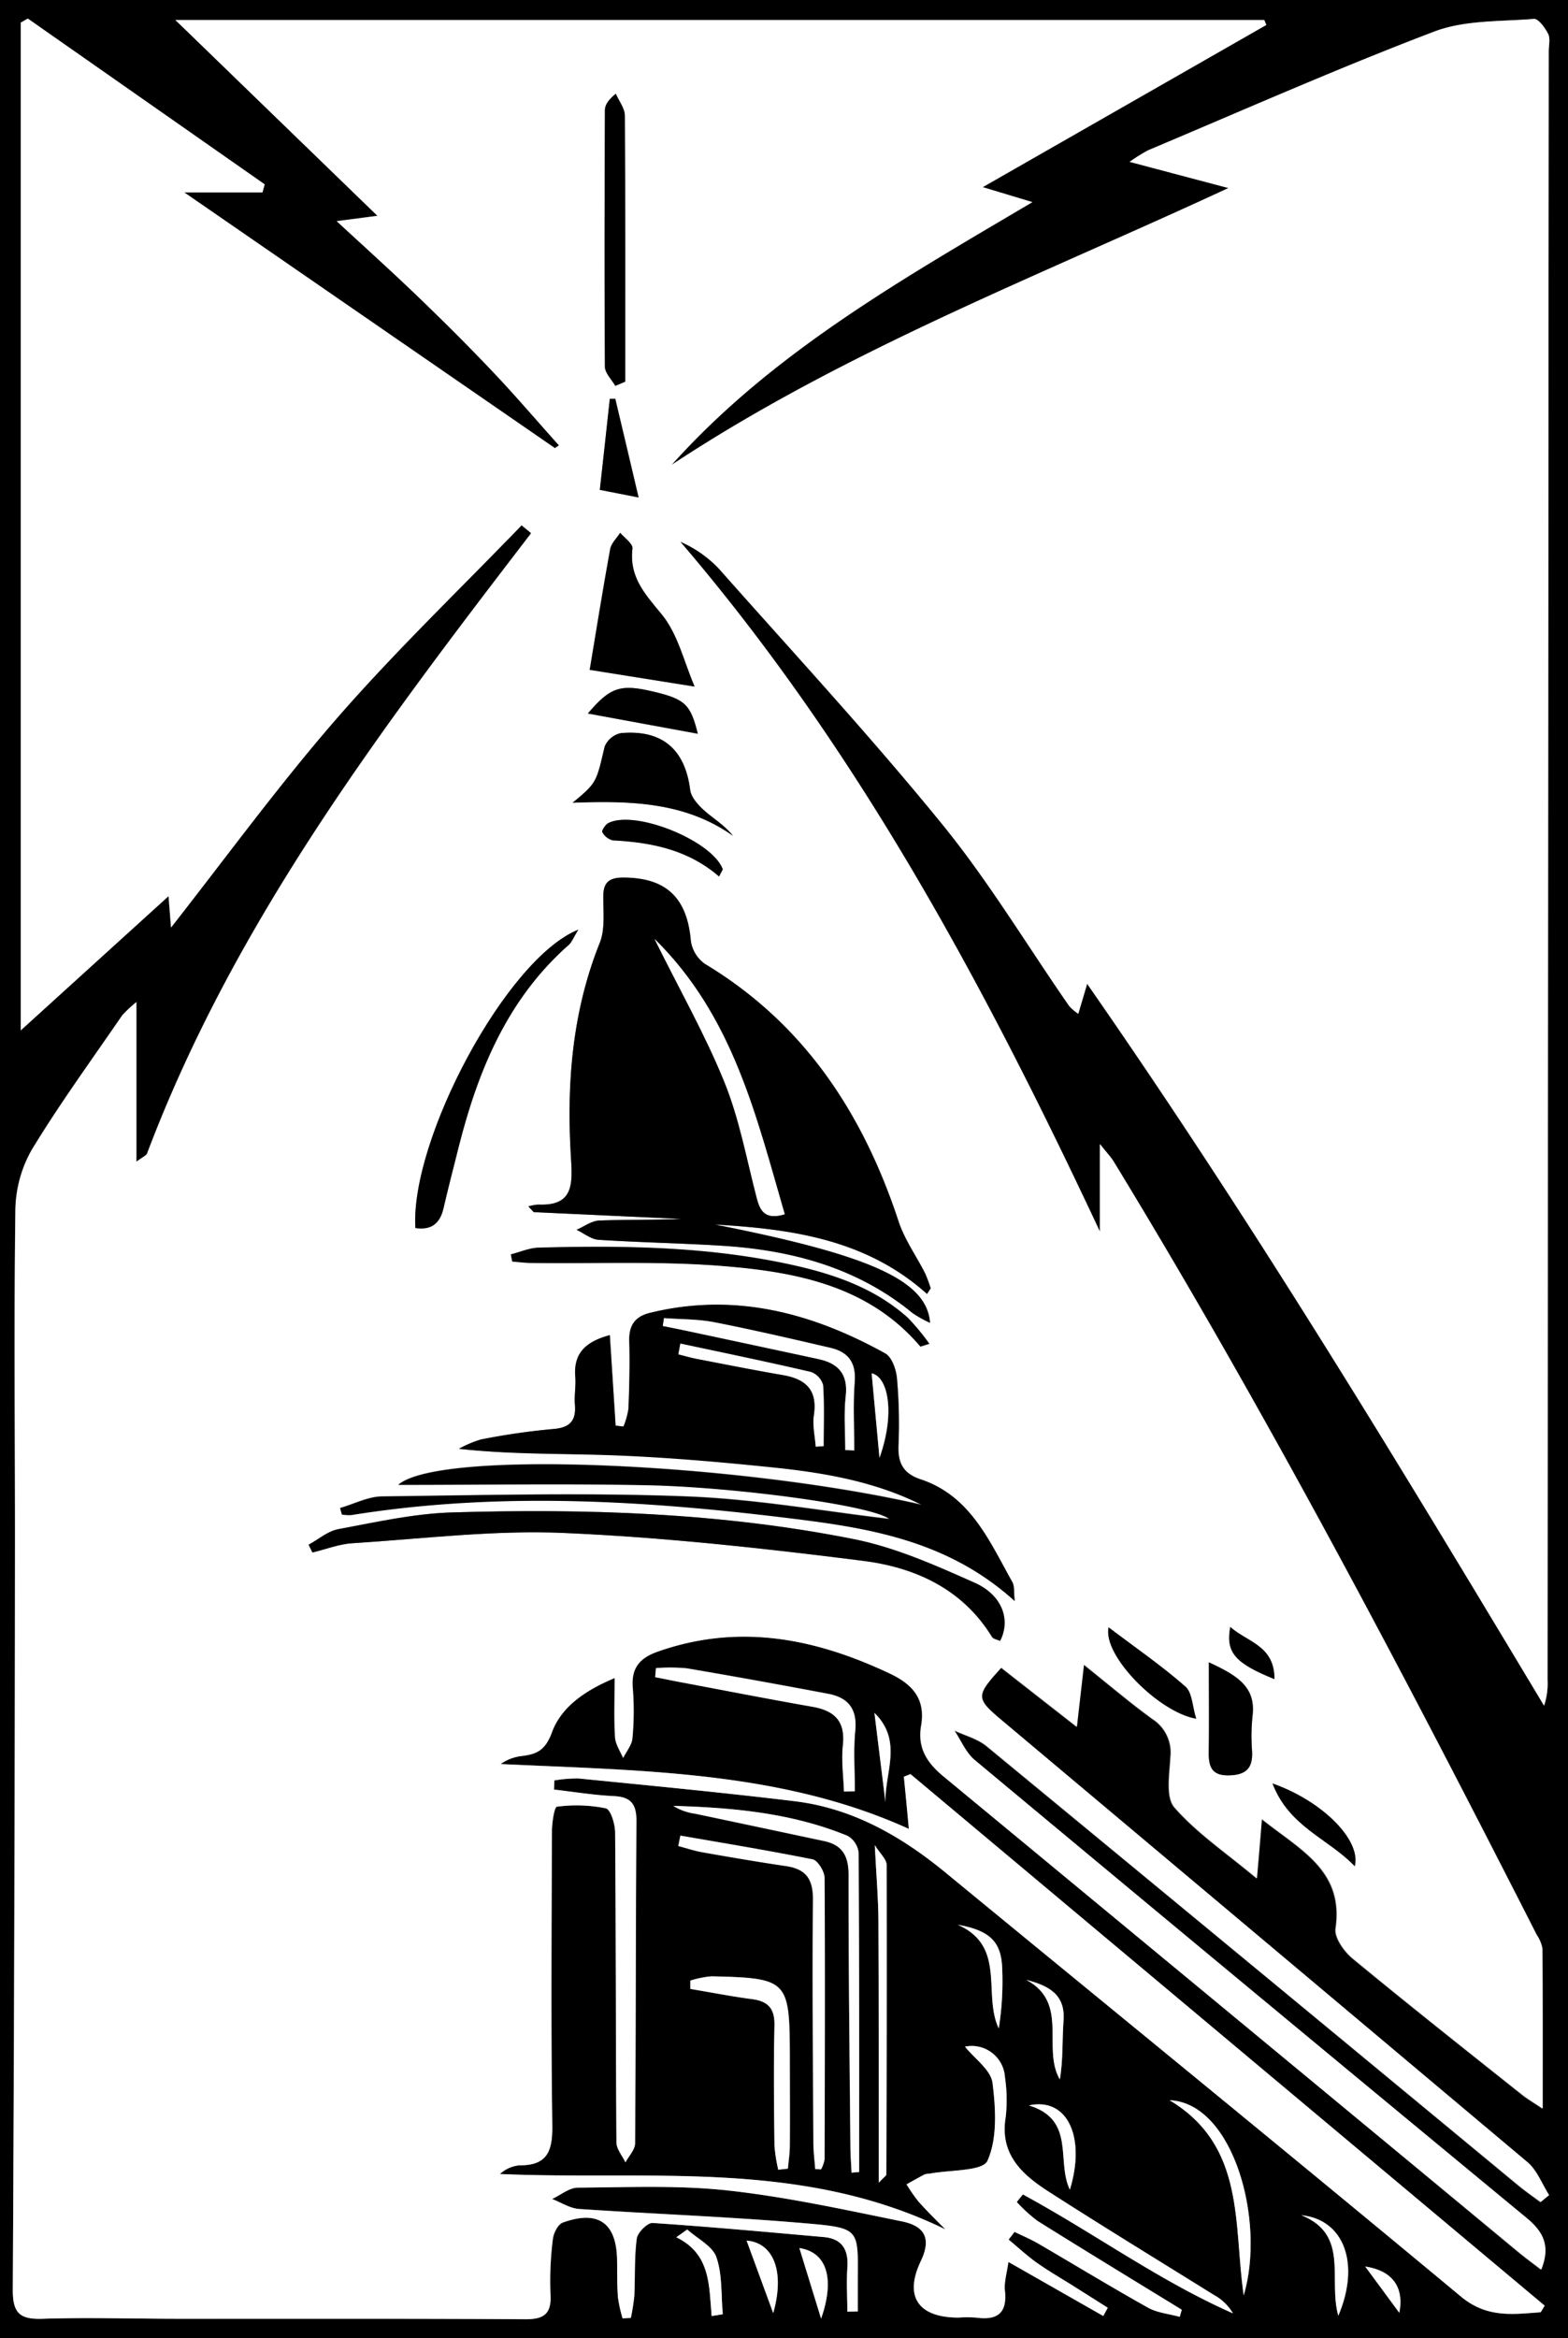 <svg xmlns="http://www.w3.org/2000/svg" viewBox="0 0 314 468"><rect x="0" y="0" width="314" height="468" fill="#808080" stroke="none"/><defs><style>.cls-1{fill:#fff;}</style></defs><g id="Layer_2" data-name="Layer 2"><g id="Layer_1-2" data-name="Layer 1"><path d="M314,468H0V0H314ZM182,366.08c-25.68-11.65-53.81-11.64-81.81-13a9.13,9.13,0,0,1,4.12-1.6c3.08-.35,4.82-1.11,6.16-4.77,1.84-5,6.51-8.33,12.57-10.85,0,4.63-.15,8.26.08,11.86.09,1.41,1,2.76,1.61,4.14.64-1.31,1.73-2.57,1.85-3.92a57.47,57.47,0,0,0,.08-10c-.35-4,1.31-6.07,5-7.37,16.19-5.7,31.47-2.7,46.45,4.38,4.57,2.15,7.22,5.08,6.31,10.43-.75,4.35,1,7.35,4.51,10.21q57.7,47.52,115.16,95.31c1.35,1.12,2.78,2.15,4.44,3.43,2-4.83.38-7.65-3-10.4q-55.32-45.68-110.44-91.6c-1.77-1.47-2.74-3.92-4.08-5.91,2.18,1,4.69,1.66,6.5,3.15q53.28,43.84,106.4,87.85c1.45,1.2,3,2.27,4.5,3.39l1.7-1.39c-1.43-2.24-2.42-5-4.36-6.62q-52.53-44.34-105.26-88.44c-5.27-4.42-5.2-4.86-.08-10.51l15.13,11.83c.51-4.5.91-8,1.42-12.44,5.18,4.13,9.34,7.69,13.76,10.89a7.93,7.93,0,0,1,3.59,7.58c-.17,3.44-1,8.07.82,10.13,4.49,5.11,10.31,9.05,16.46,14.18.38-4.61.64-7.78,1-11.87,7.77,6.21,16.49,10.28,14.79,21.88-.27,1.82,1.69,4.58,3.38,6,11.19,9.23,22.57,18.21,33.91,27.25,1.1.88,2.33,1.59,4.15,2.82,0-11.21,0-21.61-.05-32a7,7,0,0,0-1.13-2.75C281,334.91,253.66,282.85,223,232.59c-.61-1-1.45-1.86-2.79-3.56v17.51c-23.08-49.2-48.5-96.65-84.06-138.13a23.55,23.55,0,0,1,7.78,5.43c15,16.92,30.43,33.56,44.72,51.09,9.34,11.46,17,24.27,25.48,36.46a9.71,9.71,0,0,0,1.8,1.53c.52-1.77.91-3.07,1.78-6,33.12,47.56,62.34,95.93,91.5,144.49a14.2,14.2,0,0,0,.69-5.18l.24-326c0-1.17.35-2.52-.12-3.45-.61-1.22-2-3.06-2.84-3-6.72.55-13.9.21-20,2.55-19.3,7.34-38.21,15.73-57.25,23.74a34.46,34.46,0,0,0-3.72,2.32L246,37.64c-38,17.65-76.73,32.45-111.51,55.45,20.06-22.4,45.85-37,72.24-52.6l-9.94-3L253.58,5l-.4-1H35.12L75.59,43.17l-8.16,1.07c5.69,5.26,10.84,9.88,15.82,14.67,5.16,5,10.26,10,15.19,15.21,4.63,4.88,9,10,13.5,15l-.82.55L36.89,38.51h15.7L53,36.9,5.57,3.72l-1.41.81V206.24l29.57-26.91.5,6.28c11-13.92,21.55-28.45,33.31-42s24.55-25.72,36.89-38.51l1.92,1.59C76.53,145.58,46.94,184.55,29.43,230.9c-.15.38-.74.59-2.14,1.63V200.58a27.34,27.34,0,0,0-2.83,2.65c-6.12,8.93-12.52,17.7-18.13,26.94a25.12,25.12,0,0,0-3.27,12.11C2.77,264.11,3,286,3,307.78Q2.87,383,2.58,458.27c0,4.63,1.3,6,5.9,5.87,9.16-.32,18.33,0,27.5,0,23,0,46-.05,69,.09,3.81,0,5.52-.95,5.27-5a66.18,66.18,0,0,1,.47-11c.13-1.21,1-3,2-3.35,7.06-2.58,10.74,0,10.87,7.45,0,2.5,0,5,.17,7.49a27.35,27.35,0,0,0,.93,4.23l1.65-.08a41.86,41.86,0,0,0,.7-4.42c.18-3.83,0-7.7.49-11.47.16-1.21,2.13-3.18,3.16-3.12,11.44.75,22.87,1.79,34.29,2.82,3.74.34,5,2.59,4.72,6.2-.23,2.9,0,5.82,0,8.73l2.09-.05c0-2.39,0-4.78,0-7.17.06-8.92.12-9.5-9-10.33-15.58-1.42-31.23-2-46.84-3-1.83-.13-3.58-1.3-5.37-2,1.72-.8,3.43-2.26,5.15-2.27,10-.06,20.07-.52,30,.56,11.69,1.28,23.26,3.82,34.8,6.17,4.06.82,6.3,2.88,3.9,7.94-3.45,7.24-.41,11.34,7.53,11.34a25.53,25.53,0,0,1,3.5,0c4.22.6,6.3-.83,5.79-5.42-.18-1.64.38-3.37.7-5.72l19,10.82.9-1.65-7.06-4.46c-2.4-1.51-4.86-2.92-7.17-4.56-2-1.41-3.75-3.07-5.62-4.62.4-.51.79-1,1.18-1.54,1.59.77,3.22,1.45,4.74,2.33,7.35,4.27,14.61,8.69,22,12.84,1.87,1,4.21,1.24,6.34,1.83l.41-1.42c-9.64-5.91-19.3-11.79-28.89-17.78a30.74,30.74,0,0,1-4.15-3.78c.4-.51.81-1,1.22-1.52,14.15,7.66,27.26,17.28,42.07,23.8a10,10,0,0,0-3.9-3.73c-11-6.88-22.15-13.62-33.07-20.67-5.25-3.39-9.79-7.44-8.54-14.87a31,31,0,0,0-.15-8,6.66,6.66,0,0,0-8-6.11c2,2.45,5.17,4.65,5.51,7.24.69,5.16,1,11.07-1,15.59-.94,2.14-7.54,1.81-11.57,2.59a3.88,3.88,0,0,0-1,.14c-1.23.64-2.43,1.33-3.64,2a32.54,32.54,0,0,0,2.35,3.4c1.66,1.87,3.47,3.61,5.42,5.61-29.05-14.14-59.44-9.75-89.2-11.08a6.75,6.75,0,0,1,3.87-1.74c5.9.06,6.69-3.17,6.61-8.29-.28-19.49-.14-39-.07-58.49,0-1.74.47-4.9,1-5a29.42,29.42,0,0,1,9.78.32c1,.22,1.87,3.16,1.88,4.87.16,20.67.12,41.33.26,62,0,1.33,1.18,2.65,1.8,4,.67-1.27,1.92-2.53,1.93-3.81.16-21.5.12-43,.27-64.5,0-3.32-1-4.83-4.5-5-4-.19-8-.85-12-1.31l.06-1.83a26.53,26.53,0,0,1,4.92-.39c14.41,1.44,28.83,2.81,43.2,4.55,11.62,1.41,21.38,7,30.3,14.35,34.38,28.25,68.89,56.34,103.11,84.78,5.26,4.37,10.45,3.56,16,3.16l.79-1.32-127-106.4-1.32.53C181.39,359.2,181.73,362.76,182,366.08Zm-11.51,68.81,1.52-.11c0-21.3,0-42.59-.1-63.89a4.47,4.47,0,0,0-2.21-3.39c-11.15-4.61-23-5.68-34.89-6a11.05,11.05,0,0,0,4.37,1.56q12.92,2.73,25.85,5.48c3.67.78,4.89,3,4.88,6.81,0,18.15.2,36.31.36,54.46C170.32,431.49,170.45,433.19,170.53,434.89Zm-7.28-.72,1.16.06a6.43,6.43,0,0,0,.7-2c.07-18.79.14-37.57,0-56.36,0-1.28-1.35-3.48-2.38-3.69-8.79-1.79-17.65-3.22-26.48-4.75l-.42,2.08c1.63.43,3.24,1,4.89,1.26,5.56,1,11.13,1.93,16.72,2.76,4,.6,5.41,2.63,5.36,6.77-.16,16.29,0,32.58.09,48.87C162.91,430.83,163.13,432.5,163.25,434.17Zm-7.4.13,2-.2c.14-1.55.38-3.09.39-4.64,0-6,0-12,0-18-.05-15.11-.41-15.51-15.68-15.86a19.35,19.35,0,0,0-4.24.86v1.66c4.13.69,8.24,1.5,12.39,2.05,3.23.42,4.54,1.93,4.46,5.27-.18,8-.1,16,0,24A31.41,31.41,0,0,0,155.85,434.3ZM131.36,333.9l-.16,1.78c1.69.35,3.38.72,5.08,1,8.8,1.66,17.59,3.37,26.41,4.92,4.5.79,6.64,2.95,6.1,7.78-.33,3,.12,6.12.22,9.19l2.18-.06c0-4-.31-8.12.08-12.13.42-4.36-1.45-6.62-5.45-7.37-9.43-1.78-18.87-3.5-28.34-5.1A36.73,36.73,0,0,0,131.36,333.9Zm43.82,35.43c.29,5.82.7,10.5.73,15.18C176,400,176,415.5,176,431c0,1.66,0,3.32,0,5.87,1.12-1.18,1.51-1.4,1.51-1.62.07-20.65.14-41.31.06-62C177.54,372.16,176.24,371,175.18,369.33Zm73.88,90.11c4.43-14.82-2.07-38.51-14.85-39.05C249.53,429.57,247,445.39,249.06,459.44Zm-57.27-74.17c9.8,4.29,5,14,8.23,20.76a59.91,59.91,0,0,0,.68-11.82C200.57,388.82,198.41,386.43,191.79,385.27Zm68.81,58.14c9.68,3.88,5.34,12.74,7.4,20.12C272.41,453.23,269.23,444.28,260.6,443.41Zm-46.35-5.12c3.2-10.43-.44-18.55-8.21-16.86C215.48,424.25,211.48,432.68,214.25,438.29Zm-71.74,25.3,2.23-.36c-.35-3.84-.06-7.91-1.29-11.45-.78-2.24-3.81-3.7-5.83-5.51l-2.19,1.55C142.37,451.19,142,457.59,142.51,463.59Zm63-67.29c8.65,4.62,3.09,13.73,6.72,19.93.68-4,.45-7.89.74-11.76C213.37,399.2,210,397.46,205.52,396.3ZM154.84,463c2.4-8.43,0-14.09-5.33-14.51C151.2,453.08,153,458,154.84,463Zm9.59,1.11c2.68-7.62,1.4-13.25-4.35-14.16Zm115.79-1.17c1-5.17-1.42-8.44-6.83-9.26ZM175.11,342.86c.81,6.61,1.51,12.26,2.21,17.91C177.14,354.93,180.89,348.5,175.11,342.86Z"/><path class="cls-1" d="M182,366.08c-.31-3.32-.65-6.88-1-10.44l1.32-.53,127,106.4-.79,1.32c-5.57.4-10.76,1.21-16-3.16-34.22-28.44-68.73-56.53-103.11-84.78-8.92-7.34-18.68-12.94-30.3-14.35-14.37-1.74-28.79-3.11-43.2-4.55a26.53,26.53,0,0,0-4.92.39l-.06,1.83c4,.46,8,1.12,12,1.31,3.45.16,4.52,1.67,4.5,5-.15,21.5-.11,43-.27,64.5,0,1.28-1.26,2.54-1.93,3.81-.62-1.33-1.79-2.65-1.8-4-.14-20.67-.1-41.33-.26-62,0-1.71-.9-4.65-1.88-4.87a29.42,29.42,0,0,0-9.78-.32c-.53.06-1,3.22-1,5-.07,19.49-.21,39,.07,58.49.08,5.12-.71,8.35-6.61,8.29a6.75,6.75,0,0,0-3.87,1.74c29.76,1.33,60.15-3.06,89.2,11.08-2-2-3.76-3.74-5.42-5.61a32.54,32.54,0,0,1-2.35-3.4c1.21-.67,2.41-1.36,3.64-2a3.88,3.88,0,0,1,1-.14c4-.78,10.63-.45,11.57-2.59,2-4.52,1.64-10.43,1-15.59-.34-2.59-3.55-4.79-5.51-7.24a6.66,6.66,0,0,1,8,6.11,31,31,0,0,1,.15,8c-1.25,7.43,3.29,11.48,8.54,14.87,10.92,7,22,13.79,33.07,20.67a10,10,0,0,1,3.9,3.73c-14.81-6.52-27.92-16.14-42.07-23.8-.41.5-.82,1-1.22,1.52a30.74,30.74,0,0,0,4.15,3.78c9.59,6,19.25,11.87,28.89,17.78l-.41,1.42c-2.13-.59-4.47-.79-6.34-1.83-7.42-4.15-14.68-8.57-22-12.84-1.52-.88-3.15-1.56-4.74-2.33-.39.51-.78,1-1.18,1.54,1.87,1.55,3.65,3.21,5.62,4.62,2.31,1.64,4.77,3.05,7.17,4.56l7.06,4.46-.9,1.65-19-10.82c-.32,2.35-.88,4.08-.7,5.72.51,4.59-1.57,6-5.79,5.42a25.53,25.53,0,0,0-3.5,0c-7.94,0-11-4.1-7.53-11.34,2.4-5.06.16-7.12-3.9-7.94-11.54-2.35-23.11-4.89-34.8-6.17-9.9-1.08-20-.62-30-.56-1.72,0-3.43,1.47-5.15,2.27,1.79.69,3.54,1.86,5.37,2,15.61,1.07,31.26,1.61,46.84,3,9.13.83,9.07,1.41,9,10.33,0,2.39,0,4.78,0,7.17l-2.09.05c0-2.91-.18-5.83,0-8.73.28-3.61-1-5.86-4.72-6.2-11.42-1-22.85-2.07-34.29-2.82-1-.06-3,1.91-3.16,3.12-.51,3.77-.31,7.64-.49,11.47a41.86,41.86,0,0,1-.7,4.42l-1.65.08a27.35,27.35,0,0,1-.93-4.23c-.19-2.48-.12-5-.17-7.49-.13-7.41-3.81-10-10.87-7.45-1,.36-1.88,2.14-2,3.35a66.18,66.18,0,0,0-.47,11c.25,4.09-1.46,5.07-5.27,5-23-.14-46-.07-69-.09-9.17,0-18.34-.29-27.5,0-4.6.16-5.93-1.24-5.9-5.87Q3,383,3,307.78c0-21.83-.2-43.67.09-65.5a25.12,25.12,0,0,1,3.27-12.11c5.61-9.24,12-18,18.13-26.94a27.34,27.34,0,0,1,2.83-2.65v31.95c1.4-1,2-1.25,2.14-1.63,17.51-46.35,47.1-85.32,76.92-124.16l-1.92-1.59c-12.34,12.79-25.22,25.13-36.89,38.51s-22.34,28-33.31,42l-.5-6.28L4.16,206.24V4.53l1.41-.81L53,36.9l-.45,1.61H36.89l74.23,51.2.82-.55c-4.49-5-8.87-10.16-13.5-15-4.93-5.2-10-10.24-15.19-15.21-5-4.79-10.13-9.41-15.82-14.67l8.16-1.07L35.12,4H253.18l.4,1L196.79,37.45l9.94,3c-26.39,15.6-52.18,30.2-72.24,52.6C169.27,70.09,208,55.29,246,37.64L226.21,32.4a34.46,34.46,0,0,1,3.72-2.32c19-8,37.95-16.4,57.25-23.74,6.12-2.34,13.3-2,20-2.55.89-.07,2.23,1.77,2.84,3,.47.93.12,2.28.12,3.45l-.24,326a14.2,14.2,0,0,1-.69,5.18c-29.16-48.56-58.38-96.93-91.5-144.49-.87,2.95-1.26,4.25-1.78,6a9.71,9.71,0,0,1-1.8-1.53c-8.46-12.19-16.14-25-25.48-36.46C174.38,147.4,159,130.76,144,113.84a23.55,23.55,0,0,0-7.78-5.43c35.56,41.48,61,88.93,84.06,138.13V229c1.34,1.7,2.18,2.56,2.79,3.56,30.64,50.26,58,102.32,84.69,154.75a7,7,0,0,1,1.13,2.75c.08,10.41.05,20.81.05,32-1.82-1.23-3.05-1.94-4.15-2.82-11.34-9-22.72-18-33.91-27.25-1.69-1.4-3.65-4.16-3.38-6,1.7-11.6-7-15.67-14.79-21.88-.33,4.09-.59,7.26-1,11.87-6.15-5.13-12-9.07-16.46-14.18-1.81-2.06-1-6.69-.82-10.13a7.93,7.93,0,0,0-3.59-7.58c-4.42-3.2-8.58-6.76-13.76-10.89-.51,4.48-.91,7.94-1.42,12.44l-15.13-11.83c-5.12,5.65-5.19,6.09.08,10.51q52.64,44.22,105.26,88.44c1.94,1.63,2.93,4.38,4.36,6.62l-1.7,1.39c-1.5-1.12-3.05-2.19-4.5-3.39q-53.17-43.93-106.4-87.85c-1.81-1.49-4.32-2.12-6.5-3.15,1.34,2,2.31,4.44,4.08,5.91q55.13,45.93,110.44,91.6c3.34,2.75,4.94,5.57,3,10.4-1.66-1.28-3.09-2.31-4.44-3.43Q246.59,403.25,189,355.62c-3.47-2.86-5.26-5.86-4.51-10.21.91-5.35-1.74-8.28-6.31-10.43-15-7.08-30.26-10.08-46.45-4.38-3.71,1.3-5.37,3.36-5,7.37a57.47,57.47,0,0,1-.08,10c-.12,1.35-1.21,2.61-1.85,3.92-.56-1.38-1.52-2.73-1.61-4.14-.23-3.6-.08-7.23-.08-11.86-6.06,2.52-10.73,5.85-12.57,10.85-1.34,3.66-3.08,4.42-6.16,4.77a9.13,9.13,0,0,0-4.12,1.6C128.23,354.44,156.36,354.43,182,366.08ZM185.64,259l.74-1.14a27.88,27.88,0,0,0-1.12-3c-1.76-3.47-4.11-6.75-5.31-10.4-7.13-21.59-18.87-39.57-38.79-51.54a6.85,6.85,0,0,1-2.81-4.61c-.74-8.69-5-12.7-13.59-12.66-2.78,0-3.9,1-3.94,3.74,0,3.13.4,6.57-.71,9.33-5.6,14-6.67,28.49-5.75,43.24.32,5.22.37,9.44-6.55,9.14a9,9,0,0,0-2,.37l1.08,1.14L136.45,244c-5.53.23-11,.1-16.51.32-1.51.07-3,1.21-4.48,1.85,1.47.69,2.9,1.89,4.4,2,8.14.53,16.3.67,24.44,1.17,14.08.85,27.28,4.32,38.46,13.51a23.77,23.77,0,0,0,3.48,1.94c-.61-8.53-12.15-13.57-43.12-19.68C158.41,246,173.36,248,185.64,259Zm17.56,61.45c-.21-1.89,0-3-.46-3.77-4.61-8.2-8.37-17.25-18.38-20.56-3.45-1.15-4.55-3.23-4.42-6.72a102.77,102.77,0,0,0-.3-13.48c-.16-1.77-1-4.27-2.35-5-14.69-8.11-30.15-12.24-47-8.14-3.11.76-4.35,2.53-4.25,5.72.13,4.49,0,9-.16,13.49a15.83,15.83,0,0,1-1,3.57l-1.58-.18c-.38-5.93-.76-11.86-1.16-18.12-5,1.34-7.3,3.74-6.91,8.39.15,1.81-.23,3.67-.08,5.49.28,3.36-1.06,4.68-4.49,4.93a136.45,136.45,0,0,0-14.32,2.08A21.62,21.62,0,0,0,91.9,290c10.86,1.17,21.34.85,31.79,1.26s20.94,1.34,31.38,2.42c10.19,1.06,20.26,2.82,29.53,7.47-36.32-8.33-96.47-11.19-104.81-4,17.24,0,33.8-.28,50.35.08,16.93.38,44.46,4,48,6.76-12.95-1.5-26.79-4-40.71-4.51-20.25-.76-40.55-.21-60.83,0-2.83,0-5.64,1.51-8.46,2.32l.36,1.28a8.77,8.77,0,0,0,1.9.11c30.09-4.84,60.13-2.86,90.11.93C175.52,306.11,190.45,308.92,203.2,320.47ZM61.8,309.2l.71,1.55c2.67-.64,5.3-1.68,8-1.85,14.08-.89,28.21-2.66,42.24-2.06,20.06.86,40.11,3.06,60,5.58,10.39,1.31,19.91,5.57,25.84,15.22.26.44,1.06.55,1.61.81,2.15-4.17.47-9.14-5.06-11.62-7.84-3.5-15.9-7.09-24.24-8.75-26.56-5.29-53.54-6.14-80.53-5.34-7.59.23-15.15,1.95-22.66,3.34C65.64,306.47,63.78,308.13,61.8,309.2Zm77.3-171.77c-2.1-4.85-3.32-10.46-6.57-14.4-3.38-4.11-6.59-7.5-5.9-13.24.11-.94-1.59-2.09-2.46-3.14-.68,1.08-1.76,2.09-2,3.26-1.49,8.15-2.79,16.33-4.1,24.17Zm-23.3,48.66c-14.42,5.79-33.7,42.12-32.6,59.7,3.17.46,4.93-.88,5.64-4,.92-4.06,2-8.09,3-12.13,3.89-15.42,9.8-29.75,22.12-40.59C114.49,188.58,114.76,187.78,115.8,186.09Zm-1.13-25.41c11.77-.44,22.6-.11,32.1,6.61-1.72-2.15-3.91-3.42-5.77-5.08-1.22-1.08-2.6-2.62-2.79-4.1-1-8.12-5.6-12.11-13.9-11.36a4.56,4.56,0,0,0-3.22,2.68C119.39,156.65,119.5,156.68,114.67,160.68Zm8.55-83.44,2-.85c0-17.75,0-35.49-.08-53.24,0-1.47-1.18-2.93-1.81-4.39-1.56,1.26-2.17,2.28-2.18,3.3-.09,17.11-.14,34.22,0,51.33C121.14,74.68,122.49,76,123.22,77.24ZM102.3,251.08l.28,1.4c1.26.1,2.52.27,3.78.28,13.13.18,26.32-.44,39.36.7,14.3,1.25,28.44,4.14,38.56,16,.09.1.57-.15,1.83-.5a44.91,44.91,0,0,0-4.31-5.21c-6.51-5.84-14.5-8.64-22.85-10.51-16.85-3.77-34-4-51.12-3.53C106,249.8,104.15,250.62,102.3,251.08Zm139.78,81.66c0,6.51.07,12.23,0,17.94,0,2.9.48,4.75,4.07,4.66s4.77-1.52,4.6-4.85a39.55,39.55,0,0,1,.09-7C251.55,337.65,247.78,335.38,242.08,332.74ZM139.74,146.87c-1.47-5.87-2.55-6.93-9.06-8.46s-8.53-.83-13,4.41ZM222,325.74c-1.23,5.65,10.06,17,17.54,18.28-.77-2.46-.78-5.22-2.15-6.42C232.73,333.49,227.57,329.94,222,325.74ZM144,175.45c.6-1.18.77-1.35.73-1.46-2.09-5.69-17.49-12-22.9-9.24-.6.3-1.38,1.53-1.22,1.81a3.35,3.35,0,0,0,2.09,1.65C130.38,168.61,137.75,170.06,144,175.45ZM271.3,373.55c1.33-5.26-6.58-13.1-16.47-16.57C258.16,365.7,266,368,271.3,373.55Zm-143.42-274q-2.32-9.85-4.64-19.75l-1.09,0c-.67,6-1.34,11.93-2,18.21ZM255.21,336.1c0-6.71-5.36-7.36-8.84-10.44C245.42,330.75,247.31,332.91,255.21,336.1Z"/><path class="cls-1" d="M170.53,434.89c-.08-1.7-.21-3.4-.22-5.11-.16-18.15-.4-36.31-.36-54.46,0-3.81-1.21-6-4.88-6.81q-12.93-2.76-25.85-5.48a11.05,11.05,0,0,1-4.37-1.56c11.94.35,23.74,1.42,34.89,6a4.47,4.47,0,0,1,2.21,3.39c.14,21.3.1,42.59.1,63.89Z"/><path class="cls-1" d="M163.25,434.17c-.12-1.67-.34-3.34-.34-5-.08-16.29-.25-32.58-.09-48.87.05-4.14-1.37-6.17-5.36-6.77-5.59-.83-11.16-1.78-16.72-2.76-1.65-.29-3.26-.83-4.89-1.26l.42-2.08c8.83,1.53,17.69,3,26.48,4.75,1,.21,2.37,2.41,2.38,3.69.12,18.79.05,37.57,0,56.36a6.43,6.43,0,0,1-.7,2Z"/><path class="cls-1" d="M155.85,434.3a31.41,31.41,0,0,1-.77-4.87c-.09-8-.17-16,0-24,.08-3.34-1.23-4.85-4.46-5.27-4.15-.55-8.26-1.36-12.39-2.05v-1.66a19.35,19.35,0,0,1,4.24-.86c15.27.35,15.63.75,15.68,15.86,0,6,.06,12,0,18,0,1.55-.25,3.09-.39,4.64Z"/><path class="cls-1" d="M131.36,333.9a36.73,36.73,0,0,1,6.12.05c9.47,1.6,18.91,3.32,28.34,5.1,4,.75,5.87,3,5.45,7.37-.39,4-.08,8.09-.08,12.13l-2.18.06c-.1-3.07-.55-6.17-.22-9.19.54-4.83-1.6-7-6.1-7.78-8.82-1.55-17.61-3.26-26.41-4.92-1.7-.32-3.39-.69-5.08-1Z"/><path class="cls-1" d="M175.18,369.33c1.06,1.71,2.36,2.83,2.36,3.95.08,20.65,0,41.31-.06,62,0,.22-.39.44-1.51,1.62,0-2.55,0-4.21,0-5.87,0-15.49,0-31-.06-46.48C175.88,379.83,175.47,375.15,175.18,369.33Z"/><path class="cls-1" d="M249.06,459.44c-2.09-14.05.47-29.87-14.85-39.05C247,420.93,253.49,444.62,249.06,459.44Z"/><path class="cls-1" d="M191.79,385.27c6.62,1.16,8.78,3.55,8.91,8.94A59.91,59.91,0,0,1,200,406C196.76,399.24,201.59,389.56,191.79,385.27Z"/><path class="cls-1" d="M260.6,443.41c8.63.87,11.81,9.82,7.4,20.12C265.94,456.15,270.28,447.29,260.6,443.41Z"/><path class="cls-1" d="M214.25,438.29c-2.77-5.61,1.23-14-8.21-16.86C213.81,419.74,217.45,427.86,214.25,438.29Z"/><path class="cls-1" d="M142.51,463.59c-.55-6-.14-12.4-7.08-15.77l2.19-1.55c2,1.81,5,3.27,5.83,5.51,1.23,3.54.94,7.61,1.29,11.45Z"/><path class="cls-1" d="M205.52,396.3c4.46,1.16,7.85,2.9,7.46,8.17-.29,3.87-.06,7.78-.74,11.76C208.61,410,214.17,400.92,205.52,396.3Z"/><path class="cls-1" d="M154.84,463c-1.84-5-3.64-9.92-5.33-14.51C154.81,448.91,157.24,454.57,154.84,463Z"/><path class="cls-1" d="M164.43,464.11,160.08,450C165.83,450.86,167.11,456.49,164.43,464.11Z"/><path class="cls-1" d="M280.22,462.94l-6.83-9.26C278.8,454.5,281.23,457.77,280.22,462.94Z"/><path class="cls-1" d="M175.11,342.86c5.78,5.64,2,12.07,2.21,17.91C176.62,355.12,175.92,349.47,175.11,342.86Z"/><path d="M185.64,259c-12.28-11-27.23-13-42.52-13.9,31,6.11,42.51,11.15,43.12,19.68a23.77,23.77,0,0,1-3.48-1.94c-11.18-9.19-24.38-12.66-38.46-13.51-8.14-.5-16.3-.64-24.44-1.17-1.5-.1-2.93-1.3-4.4-2,1.5-.64,3-1.78,4.48-1.85,5.48-.22,11-.09,16.51-.32l-29.57-1.36-1.08-1.14a9,9,0,0,1,2-.37c6.92.3,6.87-3.92,6.55-9.14-.92-14.75.15-29.27,5.75-43.24,1.11-2.76.68-6.2.71-9.33,0-2.76,1.16-3.73,3.94-3.74,8.6,0,12.85,4,13.59,12.66a6.85,6.85,0,0,0,2.81,4.61c19.92,12,31.66,29.95,38.79,51.54,1.2,3.65,3.55,6.93,5.31,10.4a27.88,27.88,0,0,1,1.12,3Zm-54.57-71.08c5,10,10.1,19,14,28.59,3,7.34,4.42,15.3,6.43,23,.7,2.67,1.57,4.74,5.66,3.51C151.42,223.34,146.79,203.38,131.07,187.94Z"/><path d="M203.2,320.47c-12.75-11.55-27.68-14.36-42.73-16.27-30-3.79-60-5.77-90.11-.93a8.77,8.77,0,0,1-1.9-.11l-.36-1.28c2.82-.81,5.63-2.29,8.46-2.32,20.28-.25,40.58-.8,60.83,0,13.92.52,27.76,3,40.71,4.51-3.5-2.78-31-6.38-48-6.76-16.55-.36-33.11-.08-50.35-.08,8.34-7.2,68.49-4.34,104.81,4-9.27-4.65-19.34-6.41-29.53-7.47-10.44-1.08-20.9-2-31.38-2.42S102.76,291.2,91.9,290a21.62,21.62,0,0,1,4.41-1.87,136.45,136.45,0,0,1,14.32-2.08c3.43-.25,4.77-1.57,4.49-4.93-.15-1.82.23-3.68.08-5.49-.39-4.65,1.94-7.05,6.91-8.39.4,6.26.78,12.19,1.16,18.12l1.58.18a15.83,15.83,0,0,0,1-3.57c.17-4.49.29-9,.16-13.49-.1-3.19,1.14-5,4.25-5.72,16.86-4.1,32.32,0,47,8.14,1.33.74,2.19,3.24,2.35,5a102.77,102.77,0,0,1,.3,13.48c-.13,3.49,1,5.57,4.42,6.72,10,3.31,13.77,12.36,18.38,20.56C203.17,317.47,203,318.58,203.2,320.47Zm-33.93-30.22,1.81.06c0-4.57-.28-9.16.08-13.69.31-3.91-1.31-6-4.85-6.84-7.75-1.8-15.51-3.61-23.33-5.14-3.26-.63-6.67-.56-10-.81l-.24,1.57c1.64.34,3.28.67,4.91,1,8.77,1.88,17.54,3.73,26.3,5.63,3.94.86,5.92,3,5.42,7.41C169,283,169.27,286.65,169.27,290.25Zm-33-21.31-.39,2.15c1.21.3,2.4.65,3.61.89,5.73,1.1,11.44,2.27,17.19,3.23,4.69.78,7.12,3,6.34,8.08-.31,2,.21,4.18.36,6.28l1.58-.11c0-4.07.16-8.15-.11-12.2a3.88,3.88,0,0,0-2.46-2.64C153.69,272.6,145,270.8,136.24,268.94Zm39.88,22.84c3.13-8.75,1.79-16.14-1.57-16.89C175.06,280.36,175.59,286.07,176.12,291.78Z"/><path d="M61.8,309.2c2-1.07,3.84-2.73,6-3.12,7.51-1.39,15.07-3.11,22.66-3.34,27-.8,54,.05,80.53,5.34,8.34,1.66,16.4,5.25,24.24,8.75,5.53,2.48,7.21,7.45,5.06,11.62-.55-.26-1.35-.37-1.61-.81-5.93-9.65-15.45-13.91-25.84-15.22-19.93-2.52-40-4.72-60-5.58-14-.6-28.16,1.17-42.24,2.06-2.7.17-5.33,1.21-8,1.85Z"/><path d="M139.1,137.43l-21-3.35c1.31-7.84,2.61-16,4.1-24.17.21-1.17,1.29-2.18,2-3.26.87,1,2.57,2.2,2.46,3.14-.69,5.74,2.52,9.13,5.9,13.24C135.78,127,137,132.58,139.1,137.43Z"/><path d="M115.8,186.09c-1,1.69-1.31,2.49-1.86,3-12.32,10.84-18.23,25.17-22.12,40.59-1,4-2.06,8.07-3,12.13-.71,3.13-2.47,4.47-5.64,4C82.1,228.21,101.38,191.88,115.8,186.09Z"/><path d="M114.67,160.68c4.83-4,4.72-4,6.42-11.25a4.56,4.56,0,0,1,3.22-2.68c8.3-.75,12.86,3.24,13.9,11.36.19,1.48,1.57,3,2.79,4.1,1.86,1.66,4.05,2.93,5.77,5.08C137.27,160.57,126.44,160.24,114.67,160.68Z"/><path d="M123.22,77.24c-.73-1.28-2.08-2.56-2.09-3.85-.11-17.11-.06-34.22,0-51.33,0-1,.62-2,2.18-3.3.63,1.46,1.8,2.92,1.81,4.39.13,17.75.08,35.49.08,53.24Z"/><path d="M102.3,251.08c1.85-.46,3.68-1.28,5.53-1.33,17.15-.45,34.27-.24,51.12,3.53,8.35,1.87,16.34,4.67,22.85,10.51a44.91,44.91,0,0,1,4.31,5.21c-1.26.35-1.74.6-1.83.5-10.12-11.9-24.26-14.79-38.56-16-13-1.14-26.23-.52-39.36-.7-1.26,0-2.52-.18-3.78-.28Z"/><path d="M242.08,332.74c5.7,2.64,9.47,4.91,8.73,10.78a39.55,39.55,0,0,0-.09,7c.17,3.33-1.13,4.77-4.6,4.85s-4.11-1.76-4.07-4.66C242.15,345,242.08,339.25,242.08,332.74Z"/><path d="M139.74,146.87l-22-4.05c4.44-5.24,6.46-5.95,13-4.41S138.27,141,139.74,146.87Z"/><path d="M222,325.74c5.55,4.2,10.71,7.75,15.39,11.86,1.37,1.2,1.38,4,2.15,6.42C232.08,342.77,220.79,331.39,222,325.74Z"/><path d="M144,175.45c-6.21-5.39-13.58-6.84-21.3-7.24a3.35,3.35,0,0,1-2.09-1.65c-.16-.28.62-1.51,1.22-1.81,5.41-2.71,20.81,3.55,22.9,9.24C144.73,174.1,144.56,174.27,144,175.45Z"/><path d="M271.3,373.55C266,368,258.16,365.7,254.83,357,264.72,360.45,272.63,368.29,271.3,373.55Z"/><path d="M127.88,99.58l-7.77-1.52c.7-6.28,1.37-12.24,2-18.21l1.09,0Q125.57,89.72,127.88,99.58Z"/><path d="M255.21,336.1c-7.9-3.19-9.79-5.35-8.84-10.44C249.85,328.74,255.25,329.39,255.21,336.1Z"/><path class="cls-1" d="M131.07,187.94c15.72,15.44,20.35,35.4,26.07,55.12-4.09,1.23-5-.84-5.66-3.51-2-7.72-3.45-15.68-6.43-23C141.17,207,136,197.93,131.07,187.94Z"/><path class="cls-1" d="M169.27,290.25c0-3.6-.32-7.24.09-10.79.5-4.4-1.48-6.55-5.42-7.41-8.76-1.9-17.53-3.75-26.3-5.63-1.63-.35-3.27-.68-4.91-1l.24-1.57c3.34.25,6.75.18,10,.81,7.82,1.53,15.58,3.34,23.33,5.14,3.54.82,5.16,2.93,4.85,6.84-.36,4.53-.08,9.12-.08,13.69Z"/><path class="cls-1" d="M136.24,268.94c8.72,1.86,17.45,3.66,26.12,5.68a3.88,3.88,0,0,1,2.46,2.64c.27,4.05.11,8.13.11,12.2l-1.58.11c-.15-2.1-.67-4.25-.36-6.28.78-5.12-1.65-7.3-6.34-8.08-5.75-1-11.46-2.13-17.19-3.23-1.21-.24-2.4-.59-3.61-.89Z"/><path class="cls-1" d="M176.12,291.78c-.53-5.71-1.06-11.42-1.57-16.89C177.91,275.64,179.25,283,176.12,291.78Z"/></g></g></svg>